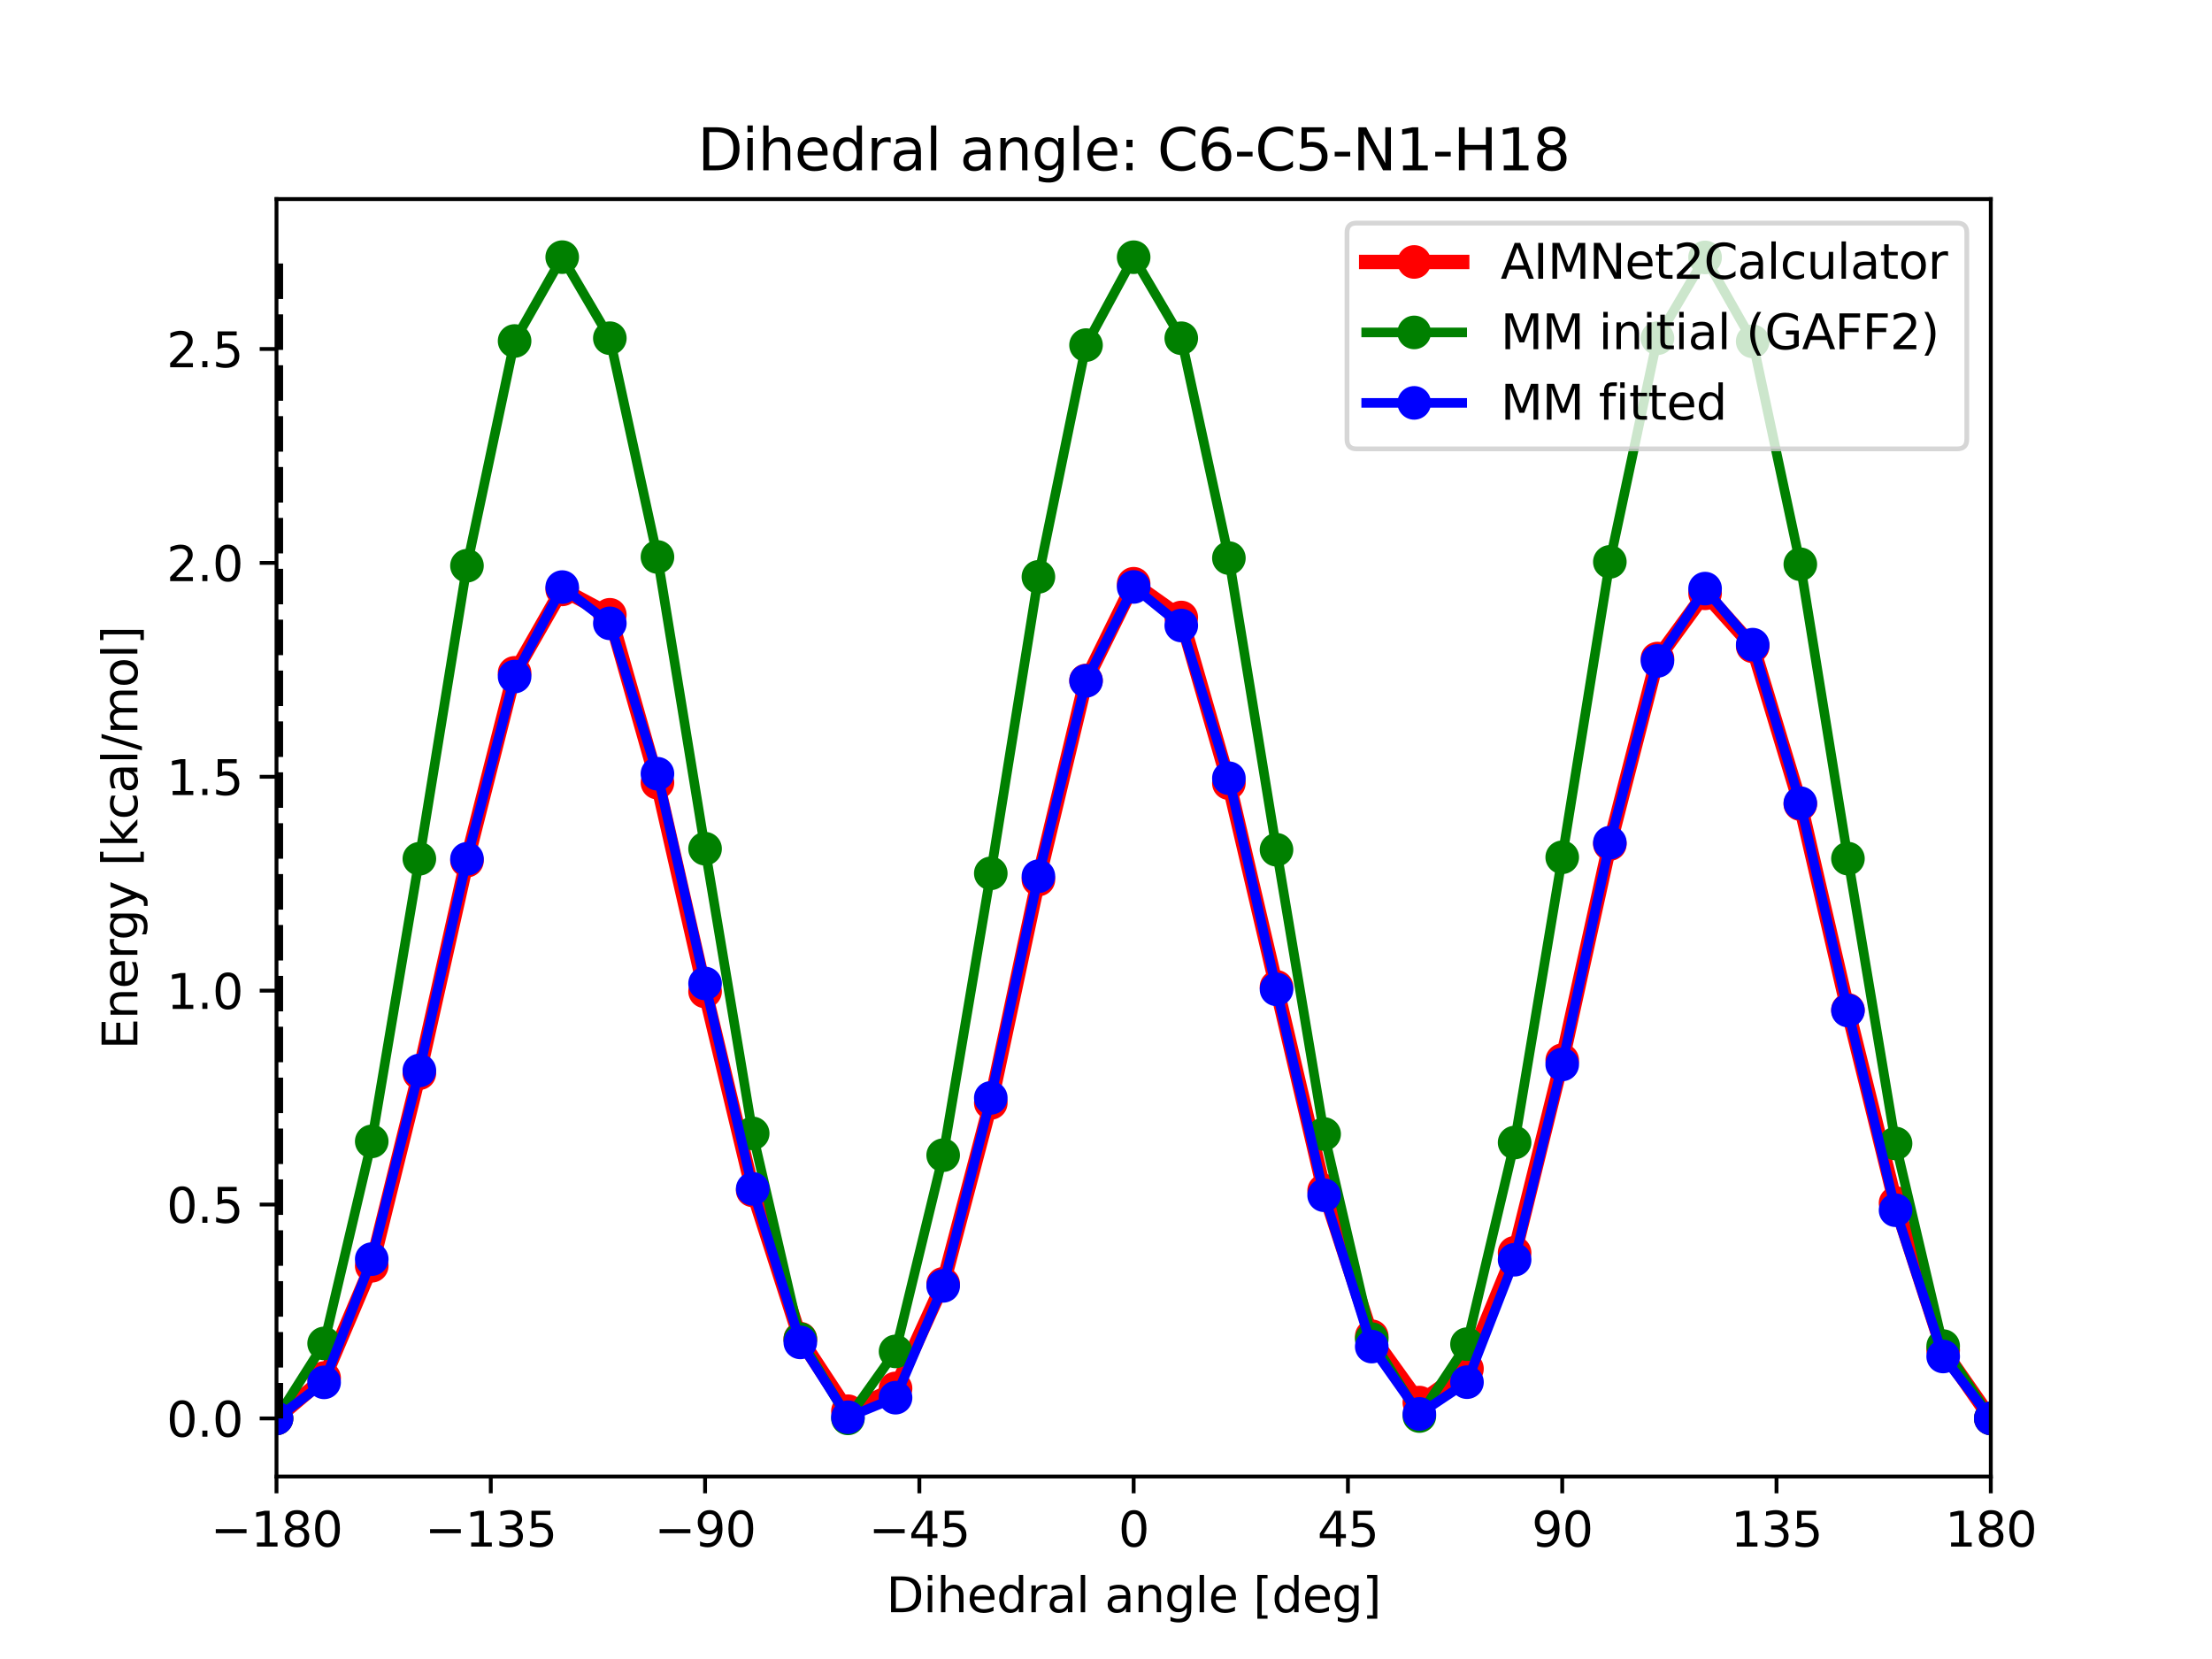 <?xml version="1.0" encoding="utf-8" standalone="no"?>
<!DOCTYPE svg PUBLIC "-//W3C//DTD SVG 1.1//EN"
  "http://www.w3.org/Graphics/SVG/1.1/DTD/svg11.dtd">
<svg xmlns:xlink="http://www.w3.org/1999/xlink" width="460.8pt" height="345.6pt" viewBox="0 0 460.8 345.6" xmlns="http://www.w3.org/2000/svg" version="1.1">
 <defs>
  <style type="text/css">*{stroke-linejoin: round; stroke-linecap: butt}</style>
 </defs>
 <g id="figure_1">
  <g id="patch_1">
   <path d="M 0 345.6 
L 460.8 345.6 
L 460.8 0 
L 0 0 
z
" style="fill: #ffffff"/>
  </g>
  <g id="axes_1">
   <g id="patch_2">
    <path d="M 57.6 307.584 
L 414.72 307.584 
L 414.72 41.472 
L 57.6 41.472 
z
" style="fill: #ffffff"/>
   </g>
   <g id="matplotlib.axis_1">
    <g id="xtick_1">
     <g id="line2d_1">
      <defs>
       <path id="mf795227cd4" d="M 0 0 
L 0 3.5 
" style="stroke: #000000; stroke-width: 0.8"/>
      </defs>
      <g>
       <use xlink:href="#mf795227cd4" x="57.6" y="307.584" style="stroke: #000000; stroke-width: 0.8"/>
      </g>
     </g>
     <g id="text_1">
      <!-- −180 -->
      <g transform="translate(43.866 322.182) scale(0.1 -0.1)">
       <defs>
        <path id="DejaVuSans-2212" d="M 678 2272 
L 4684 2272 
L 4684 1741 
L 678 1741 
L 678 2272 
z
" transform="scale(0.016)"/>
        <path id="DejaVuSans-31" d="M 794 531 
L 1825 531 
L 1825 4091 
L 703 3866 
L 703 4441 
L 1819 4666 
L 2450 4666 
L 2450 531 
L 3481 531 
L 3481 0 
L 794 0 
L 794 531 
z
" transform="scale(0.016)"/>
        <path id="DejaVuSans-38" d="M 2034 2216 
Q 1584 2216 1326 1975 
Q 1069 1734 1069 1313 
Q 1069 891 1326 650 
Q 1584 409 2034 409 
Q 2484 409 2743 651 
Q 3003 894 3003 1313 
Q 3003 1734 2745 1975 
Q 2488 2216 2034 2216 
z
M 1403 2484 
Q 997 2584 770 2862 
Q 544 3141 544 3541 
Q 544 4100 942 4425 
Q 1341 4750 2034 4750 
Q 2731 4750 3128 4425 
Q 3525 4100 3525 3541 
Q 3525 3141 3298 2862 
Q 3072 2584 2669 2484 
Q 3125 2378 3379 2068 
Q 3634 1759 3634 1313 
Q 3634 634 3220 271 
Q 2806 -91 2034 -91 
Q 1263 -91 848 271 
Q 434 634 434 1313 
Q 434 1759 690 2068 
Q 947 2378 1403 2484 
z
M 1172 3481 
Q 1172 3119 1398 2916 
Q 1625 2713 2034 2713 
Q 2441 2713 2670 2916 
Q 2900 3119 2900 3481 
Q 2900 3844 2670 4047 
Q 2441 4250 2034 4250 
Q 1625 4250 1398 4047 
Q 1172 3844 1172 3481 
z
" transform="scale(0.016)"/>
        <path id="DejaVuSans-30" d="M 2034 4250 
Q 1547 4250 1301 3770 
Q 1056 3291 1056 2328 
Q 1056 1369 1301 889 
Q 1547 409 2034 409 
Q 2525 409 2770 889 
Q 3016 1369 3016 2328 
Q 3016 3291 2770 3770 
Q 2525 4250 2034 4250 
z
M 2034 4750 
Q 2819 4750 3233 4129 
Q 3647 3509 3647 2328 
Q 3647 1150 3233 529 
Q 2819 -91 2034 -91 
Q 1250 -91 836 529 
Q 422 1150 422 2328 
Q 422 3509 836 4129 
Q 1250 4750 2034 4750 
z
" transform="scale(0.016)"/>
       </defs>
       <use xlink:href="#DejaVuSans-2212"/>
       <use xlink:href="#DejaVuSans-31" x="83.789"/>
       <use xlink:href="#DejaVuSans-38" x="147.412"/>
       <use xlink:href="#DejaVuSans-30" x="211.035"/>
      </g>
     </g>
    </g>
    <g id="xtick_2">
     <g id="line2d_2">
      <g>
       <use xlink:href="#mf795227cd4" x="102.24" y="307.584" style="stroke: #000000; stroke-width: 0.8"/>
      </g>
     </g>
     <g id="text_2">
      <!-- −135 -->
      <g transform="translate(88.506 322.182) scale(0.1 -0.1)">
       <defs>
        <path id="DejaVuSans-33" d="M 2597 2516 
Q 3050 2419 3304 2112 
Q 3559 1806 3559 1356 
Q 3559 666 3084 287 
Q 2609 -91 1734 -91 
Q 1441 -91 1130 -33 
Q 819 25 488 141 
L 488 750 
Q 750 597 1062 519 
Q 1375 441 1716 441 
Q 2309 441 2620 675 
Q 2931 909 2931 1356 
Q 2931 1769 2642 2001 
Q 2353 2234 1838 2234 
L 1294 2234 
L 1294 2753 
L 1863 2753 
Q 2328 2753 2575 2939 
Q 2822 3125 2822 3475 
Q 2822 3834 2567 4026 
Q 2313 4219 1838 4219 
Q 1578 4219 1281 4162 
Q 984 4106 628 3988 
L 628 4550 
Q 988 4650 1302 4700 
Q 1616 4750 1894 4750 
Q 2613 4750 3031 4423 
Q 3450 4097 3450 3541 
Q 3450 3153 3228 2886 
Q 3006 2619 2597 2516 
z
" transform="scale(0.016)"/>
        <path id="DejaVuSans-35" d="M 691 4666 
L 3169 4666 
L 3169 4134 
L 1269 4134 
L 1269 2991 
Q 1406 3038 1543 3061 
Q 1681 3084 1819 3084 
Q 2600 3084 3056 2656 
Q 3513 2228 3513 1497 
Q 3513 744 3044 326 
Q 2575 -91 1722 -91 
Q 1428 -91 1123 -41 
Q 819 9 494 109 
L 494 744 
Q 775 591 1075 516 
Q 1375 441 1709 441 
Q 2250 441 2565 725 
Q 2881 1009 2881 1497 
Q 2881 1984 2565 2268 
Q 2250 2553 1709 2553 
Q 1456 2553 1204 2497 
Q 953 2441 691 2322 
L 691 4666 
z
" transform="scale(0.016)"/>
       </defs>
       <use xlink:href="#DejaVuSans-2212"/>
       <use xlink:href="#DejaVuSans-31" x="83.789"/>
       <use xlink:href="#DejaVuSans-33" x="147.412"/>
       <use xlink:href="#DejaVuSans-35" x="211.035"/>
      </g>
     </g>
    </g>
    <g id="xtick_3">
     <g id="line2d_3">
      <g>
       <use xlink:href="#mf795227cd4" x="146.88" y="307.584" style="stroke: #000000; stroke-width: 0.8"/>
      </g>
     </g>
     <g id="text_3">
      <!-- −90 -->
      <g transform="translate(136.328 322.182) scale(0.1 -0.1)">
       <defs>
        <path id="DejaVuSans-39" d="M 703 97 
L 703 672 
Q 941 559 1184 500 
Q 1428 441 1663 441 
Q 2288 441 2617 861 
Q 2947 1281 2994 2138 
Q 2813 1869 2534 1725 
Q 2256 1581 1919 1581 
Q 1219 1581 811 2004 
Q 403 2428 403 3163 
Q 403 3881 828 4315 
Q 1253 4750 1959 4750 
Q 2769 4750 3195 4129 
Q 3622 3509 3622 2328 
Q 3622 1225 3098 567 
Q 2575 -91 1691 -91 
Q 1453 -91 1209 -44 
Q 966 3 703 97 
z
M 1959 2075 
Q 2384 2075 2632 2365 
Q 2881 2656 2881 3163 
Q 2881 3666 2632 3958 
Q 2384 4250 1959 4250 
Q 1534 4250 1286 3958 
Q 1038 3666 1038 3163 
Q 1038 2656 1286 2365 
Q 1534 2075 1959 2075 
z
" transform="scale(0.016)"/>
       </defs>
       <use xlink:href="#DejaVuSans-2212"/>
       <use xlink:href="#DejaVuSans-39" x="83.789"/>
       <use xlink:href="#DejaVuSans-30" x="147.412"/>
      </g>
     </g>
    </g>
    <g id="xtick_4">
     <g id="line2d_4">
      <g>
       <use xlink:href="#mf795227cd4" x="191.52" y="307.584" style="stroke: #000000; stroke-width: 0.8"/>
      </g>
     </g>
     <g id="text_4">
      <!-- −45 -->
      <g transform="translate(180.968 322.182) scale(0.1 -0.1)">
       <defs>
        <path id="DejaVuSans-34" d="M 2419 4116 
L 825 1625 
L 2419 1625 
L 2419 4116 
z
M 2253 4666 
L 3047 4666 
L 3047 1625 
L 3713 1625 
L 3713 1100 
L 3047 1100 
L 3047 0 
L 2419 0 
L 2419 1100 
L 313 1100 
L 313 1709 
L 2253 4666 
z
" transform="scale(0.016)"/>
       </defs>
       <use xlink:href="#DejaVuSans-2212"/>
       <use xlink:href="#DejaVuSans-34" x="83.789"/>
       <use xlink:href="#DejaVuSans-35" x="147.412"/>
      </g>
     </g>
    </g>
    <g id="xtick_5">
     <g id="line2d_5">
      <g>
       <use xlink:href="#mf795227cd4" x="236.16" y="307.584" style="stroke: #000000; stroke-width: 0.8"/>
      </g>
     </g>
     <g id="text_5">
      <!-- 0 -->
      <g transform="translate(232.979 322.182) scale(0.1 -0.1)">
       <use xlink:href="#DejaVuSans-30"/>
      </g>
     </g>
    </g>
    <g id="xtick_6">
     <g id="line2d_6">
      <g>
       <use xlink:href="#mf795227cd4" x="280.8" y="307.584" style="stroke: #000000; stroke-width: 0.8"/>
      </g>
     </g>
     <g id="text_6">
      <!-- 45 -->
      <g transform="translate(274.438 322.182) scale(0.1 -0.1)">
       <use xlink:href="#DejaVuSans-34"/>
       <use xlink:href="#DejaVuSans-35" x="63.623"/>
      </g>
     </g>
    </g>
    <g id="xtick_7">
     <g id="line2d_7">
      <g>
       <use xlink:href="#mf795227cd4" x="325.44" y="307.584" style="stroke: #000000; stroke-width: 0.8"/>
      </g>
     </g>
     <g id="text_7">
      <!-- 90 -->
      <g transform="translate(319.077 322.182) scale(0.1 -0.1)">
       <use xlink:href="#DejaVuSans-39"/>
       <use xlink:href="#DejaVuSans-30" x="63.623"/>
      </g>
     </g>
    </g>
    <g id="xtick_8">
     <g id="line2d_8">
      <g>
       <use xlink:href="#mf795227cd4" x="370.08" y="307.584" style="stroke: #000000; stroke-width: 0.8"/>
      </g>
     </g>
     <g id="text_8">
      <!-- 135 -->
      <g transform="translate(360.536 322.182) scale(0.1 -0.1)">
       <use xlink:href="#DejaVuSans-31"/>
       <use xlink:href="#DejaVuSans-33" x="63.623"/>
       <use xlink:href="#DejaVuSans-35" x="127.246"/>
      </g>
     </g>
    </g>
    <g id="xtick_9">
     <g id="line2d_9">
      <g>
       <use xlink:href="#mf795227cd4" x="414.72" y="307.584" style="stroke: #000000; stroke-width: 0.8"/>
      </g>
     </g>
     <g id="text_9">
      <!-- 180 -->
      <g transform="translate(405.176 322.182) scale(0.1 -0.1)">
       <use xlink:href="#DejaVuSans-31"/>
       <use xlink:href="#DejaVuSans-38" x="63.623"/>
       <use xlink:href="#DejaVuSans-30" x="127.246"/>
      </g>
     </g>
    </g>
    <g id="text_10">
     <!-- Dihedral angle [deg] -->
     <g transform="translate(184.615 335.861) scale(0.1 -0.1)">
      <defs>
       <path id="DejaVuSans-44" d="M 1259 4147 
L 1259 519 
L 2022 519 
Q 2988 519 3436 956 
Q 3884 1394 3884 2338 
Q 3884 3275 3436 3711 
Q 2988 4147 2022 4147 
L 1259 4147 
z
M 628 4666 
L 1925 4666 
Q 3281 4666 3915 4102 
Q 4550 3538 4550 2338 
Q 4550 1131 3912 565 
Q 3275 0 1925 0 
L 628 0 
L 628 4666 
z
" transform="scale(0.016)"/>
       <path id="DejaVuSans-69" d="M 603 3500 
L 1178 3500 
L 1178 0 
L 603 0 
L 603 3500 
z
M 603 4863 
L 1178 4863 
L 1178 4134 
L 603 4134 
L 603 4863 
z
" transform="scale(0.016)"/>
       <path id="DejaVuSans-68" d="M 3513 2113 
L 3513 0 
L 2938 0 
L 2938 2094 
Q 2938 2591 2744 2837 
Q 2550 3084 2163 3084 
Q 1697 3084 1428 2787 
Q 1159 2491 1159 1978 
L 1159 0 
L 581 0 
L 581 4863 
L 1159 4863 
L 1159 2956 
Q 1366 3272 1645 3428 
Q 1925 3584 2291 3584 
Q 2894 3584 3203 3211 
Q 3513 2838 3513 2113 
z
" transform="scale(0.016)"/>
       <path id="DejaVuSans-65" d="M 3597 1894 
L 3597 1613 
L 953 1613 
Q 991 1019 1311 708 
Q 1631 397 2203 397 
Q 2534 397 2845 478 
Q 3156 559 3463 722 
L 3463 178 
Q 3153 47 2828 -22 
Q 2503 -91 2169 -91 
Q 1331 -91 842 396 
Q 353 884 353 1716 
Q 353 2575 817 3079 
Q 1281 3584 2069 3584 
Q 2775 3584 3186 3129 
Q 3597 2675 3597 1894 
z
M 3022 2063 
Q 3016 2534 2758 2815 
Q 2500 3097 2075 3097 
Q 1594 3097 1305 2825 
Q 1016 2553 972 2059 
L 3022 2063 
z
" transform="scale(0.016)"/>
       <path id="DejaVuSans-64" d="M 2906 2969 
L 2906 4863 
L 3481 4863 
L 3481 0 
L 2906 0 
L 2906 525 
Q 2725 213 2448 61 
Q 2172 -91 1784 -91 
Q 1150 -91 751 415 
Q 353 922 353 1747 
Q 353 2572 751 3078 
Q 1150 3584 1784 3584 
Q 2172 3584 2448 3432 
Q 2725 3281 2906 2969 
z
M 947 1747 
Q 947 1113 1208 752 
Q 1469 391 1925 391 
Q 2381 391 2643 752 
Q 2906 1113 2906 1747 
Q 2906 2381 2643 2742 
Q 2381 3103 1925 3103 
Q 1469 3103 1208 2742 
Q 947 2381 947 1747 
z
" transform="scale(0.016)"/>
       <path id="DejaVuSans-72" d="M 2631 2963 
Q 2534 3019 2420 3045 
Q 2306 3072 2169 3072 
Q 1681 3072 1420 2755 
Q 1159 2438 1159 1844 
L 1159 0 
L 581 0 
L 581 3500 
L 1159 3500 
L 1159 2956 
Q 1341 3275 1631 3429 
Q 1922 3584 2338 3584 
Q 2397 3584 2469 3576 
Q 2541 3569 2628 3553 
L 2631 2963 
z
" transform="scale(0.016)"/>
       <path id="DejaVuSans-61" d="M 2194 1759 
Q 1497 1759 1228 1600 
Q 959 1441 959 1056 
Q 959 750 1161 570 
Q 1363 391 1709 391 
Q 2188 391 2477 730 
Q 2766 1069 2766 1631 
L 2766 1759 
L 2194 1759 
z
M 3341 1997 
L 3341 0 
L 2766 0 
L 2766 531 
Q 2569 213 2275 61 
Q 1981 -91 1556 -91 
Q 1019 -91 701 211 
Q 384 513 384 1019 
Q 384 1609 779 1909 
Q 1175 2209 1959 2209 
L 2766 2209 
L 2766 2266 
Q 2766 2663 2505 2880 
Q 2244 3097 1772 3097 
Q 1472 3097 1187 3025 
Q 903 2953 641 2809 
L 641 3341 
Q 956 3463 1253 3523 
Q 1550 3584 1831 3584 
Q 2591 3584 2966 3190 
Q 3341 2797 3341 1997 
z
" transform="scale(0.016)"/>
       <path id="DejaVuSans-6c" d="M 603 4863 
L 1178 4863 
L 1178 0 
L 603 0 
L 603 4863 
z
" transform="scale(0.016)"/>
       <path id="DejaVuSans-20" transform="scale(0.016)"/>
       <path id="DejaVuSans-6e" d="M 3513 2113 
L 3513 0 
L 2938 0 
L 2938 2094 
Q 2938 2591 2744 2837 
Q 2550 3084 2163 3084 
Q 1697 3084 1428 2787 
Q 1159 2491 1159 1978 
L 1159 0 
L 581 0 
L 581 3500 
L 1159 3500 
L 1159 2956 
Q 1366 3272 1645 3428 
Q 1925 3584 2291 3584 
Q 2894 3584 3203 3211 
Q 3513 2838 3513 2113 
z
" transform="scale(0.016)"/>
       <path id="DejaVuSans-67" d="M 2906 1791 
Q 2906 2416 2648 2759 
Q 2391 3103 1925 3103 
Q 1463 3103 1205 2759 
Q 947 2416 947 1791 
Q 947 1169 1205 825 
Q 1463 481 1925 481 
Q 2391 481 2648 825 
Q 2906 1169 2906 1791 
z
M 3481 434 
Q 3481 -459 3084 -895 
Q 2688 -1331 1869 -1331 
Q 1566 -1331 1297 -1286 
Q 1028 -1241 775 -1147 
L 775 -588 
Q 1028 -725 1275 -790 
Q 1522 -856 1778 -856 
Q 2344 -856 2625 -561 
Q 2906 -266 2906 331 
L 2906 616 
Q 2728 306 2450 153 
Q 2172 0 1784 0 
Q 1141 0 747 490 
Q 353 981 353 1791 
Q 353 2603 747 3093 
Q 1141 3584 1784 3584 
Q 2172 3584 2450 3431 
Q 2728 3278 2906 2969 
L 2906 3500 
L 3481 3500 
L 3481 434 
z
" transform="scale(0.016)"/>
       <path id="DejaVuSans-5b" d="M 550 4863 
L 1875 4863 
L 1875 4416 
L 1125 4416 
L 1125 -397 
L 1875 -397 
L 1875 -844 
L 550 -844 
L 550 4863 
z
" transform="scale(0.016)"/>
       <path id="DejaVuSans-5d" d="M 1947 4863 
L 1947 -844 
L 622 -844 
L 622 -397 
L 1369 -397 
L 1369 4416 
L 622 4416 
L 622 4863 
L 1947 4863 
z
" transform="scale(0.016)"/>
      </defs>
      <use xlink:href="#DejaVuSans-44"/>
      <use xlink:href="#DejaVuSans-69" x="77.002"/>
      <use xlink:href="#DejaVuSans-68" x="104.785"/>
      <use xlink:href="#DejaVuSans-65" x="168.164"/>
      <use xlink:href="#DejaVuSans-64" x="229.688"/>
      <use xlink:href="#DejaVuSans-72" x="293.164"/>
      <use xlink:href="#DejaVuSans-61" x="334.277"/>
      <use xlink:href="#DejaVuSans-6c" x="395.557"/>
      <use xlink:href="#DejaVuSans-20" x="423.34"/>
      <use xlink:href="#DejaVuSans-61" x="455.127"/>
      <use xlink:href="#DejaVuSans-6e" x="516.406"/>
      <use xlink:href="#DejaVuSans-67" x="579.785"/>
      <use xlink:href="#DejaVuSans-6c" x="643.262"/>
      <use xlink:href="#DejaVuSans-65" x="671.045"/>
      <use xlink:href="#DejaVuSans-20" x="732.568"/>
      <use xlink:href="#DejaVuSans-5b" x="764.355"/>
      <use xlink:href="#DejaVuSans-64" x="803.369"/>
      <use xlink:href="#DejaVuSans-65" x="866.846"/>
      <use xlink:href="#DejaVuSans-67" x="928.369"/>
      <use xlink:href="#DejaVuSans-5d" x="991.846"/>
     </g>
    </g>
   </g>
   <g id="matplotlib.axis_2">
    <g id="ytick_1">
     <g id="line2d_10">
      <defs>
       <path id="m8f73e640a4" d="M 0 0 
L -3.5 0 
" style="stroke: #000000; stroke-width: 0.8"/>
      </defs>
      <g>
       <use xlink:href="#m8f73e640a4" x="57.6" y="295.488" style="stroke: #000000; stroke-width: 0.8"/>
      </g>
     </g>
     <g id="text_11">
      <!-- 0.0 -->
      <g transform="translate(34.697 299.287) scale(0.1 -0.1)">
       <defs>
        <path id="DejaVuSans-2e" d="M 684 794 
L 1344 794 
L 1344 0 
L 684 0 
L 684 794 
z
" transform="scale(0.016)"/>
       </defs>
       <use xlink:href="#DejaVuSans-30"/>
       <use xlink:href="#DejaVuSans-2e" x="63.623"/>
       <use xlink:href="#DejaVuSans-30" x="95.41"/>
      </g>
     </g>
    </g>
    <g id="ytick_2">
     <g id="line2d_11">
      <g>
       <use xlink:href="#m8f73e640a4" x="57.6" y="250.931" style="stroke: #000000; stroke-width: 0.8"/>
      </g>
     </g>
     <g id="text_12">
      <!-- 0.5 -->
      <g transform="translate(34.697 254.73) scale(0.1 -0.1)">
       <use xlink:href="#DejaVuSans-30"/>
       <use xlink:href="#DejaVuSans-2e" x="63.623"/>
       <use xlink:href="#DejaVuSans-35" x="95.41"/>
      </g>
     </g>
    </g>
    <g id="ytick_3">
     <g id="line2d_12">
      <g>
       <use xlink:href="#m8f73e640a4" x="57.6" y="206.373" style="stroke: #000000; stroke-width: 0.8"/>
      </g>
     </g>
     <g id="text_13">
      <!-- 1.0 -->
      <g transform="translate(34.697 210.172) scale(0.1 -0.1)">
       <use xlink:href="#DejaVuSans-31"/>
       <use xlink:href="#DejaVuSans-2e" x="63.623"/>
       <use xlink:href="#DejaVuSans-30" x="95.41"/>
      </g>
     </g>
    </g>
    <g id="ytick_4">
     <g id="line2d_13">
      <g>
       <use xlink:href="#m8f73e640a4" x="57.6" y="161.816" style="stroke: #000000; stroke-width: 0.8"/>
      </g>
     </g>
     <g id="text_14">
      <!-- 1.5 -->
      <g transform="translate(34.697 165.615) scale(0.1 -0.1)">
       <use xlink:href="#DejaVuSans-31"/>
       <use xlink:href="#DejaVuSans-2e" x="63.623"/>
       <use xlink:href="#DejaVuSans-35" x="95.41"/>
      </g>
     </g>
    </g>
    <g id="ytick_5">
     <g id="line2d_14">
      <g>
       <use xlink:href="#m8f73e640a4" x="57.6" y="117.258" style="stroke: #000000; stroke-width: 0.8"/>
      </g>
     </g>
     <g id="text_15">
      <!-- 2.0 -->
      <g transform="translate(34.697 121.057) scale(0.1 -0.1)">
       <defs>
        <path id="DejaVuSans-32" d="M 1228 531 
L 3431 531 
L 3431 0 
L 469 0 
L 469 531 
Q 828 903 1448 1529 
Q 2069 2156 2228 2338 
Q 2531 2678 2651 2914 
Q 2772 3150 2772 3378 
Q 2772 3750 2511 3984 
Q 2250 4219 1831 4219 
Q 1534 4219 1204 4116 
Q 875 4013 500 3803 
L 500 4441 
Q 881 4594 1212 4672 
Q 1544 4750 1819 4750 
Q 2544 4750 2975 4387 
Q 3406 4025 3406 3419 
Q 3406 3131 3298 2873 
Q 3191 2616 2906 2266 
Q 2828 2175 2409 1742 
Q 1991 1309 1228 531 
z
" transform="scale(0.016)"/>
       </defs>
       <use xlink:href="#DejaVuSans-32"/>
       <use xlink:href="#DejaVuSans-2e" x="63.623"/>
       <use xlink:href="#DejaVuSans-30" x="95.41"/>
      </g>
     </g>
    </g>
    <g id="ytick_6">
     <g id="line2d_15">
      <g>
       <use xlink:href="#m8f73e640a4" x="57.6" y="72.701" style="stroke: #000000; stroke-width: 0.8"/>
      </g>
     </g>
     <g id="text_16">
      <!-- 2.5 -->
      <g transform="translate(34.697 76.5) scale(0.1 -0.1)">
       <use xlink:href="#DejaVuSans-32"/>
       <use xlink:href="#DejaVuSans-2e" x="63.623"/>
       <use xlink:href="#DejaVuSans-35" x="95.41"/>
      </g>
     </g>
    </g>
    <g id="text_17">
     <!-- Energy [kcal/mol] -->
     <g transform="translate(28.617 218.626) rotate(-90) scale(0.1 -0.1)">
      <defs>
       <path id="DejaVuSans-45" d="M 628 4666 
L 3578 4666 
L 3578 4134 
L 1259 4134 
L 1259 2753 
L 3481 2753 
L 3481 2222 
L 1259 2222 
L 1259 531 
L 3634 531 
L 3634 0 
L 628 0 
L 628 4666 
z
" transform="scale(0.016)"/>
       <path id="DejaVuSans-79" d="M 2059 -325 
Q 1816 -950 1584 -1140 
Q 1353 -1331 966 -1331 
L 506 -1331 
L 506 -850 
L 844 -850 
Q 1081 -850 1212 -737 
Q 1344 -625 1503 -206 
L 1606 56 
L 191 3500 
L 800 3500 
L 1894 763 
L 2988 3500 
L 3597 3500 
L 2059 -325 
z
" transform="scale(0.016)"/>
       <path id="DejaVuSans-6b" d="M 581 4863 
L 1159 4863 
L 1159 1991 
L 2875 3500 
L 3609 3500 
L 1753 1863 
L 3688 0 
L 2938 0 
L 1159 1709 
L 1159 0 
L 581 0 
L 581 4863 
z
" transform="scale(0.016)"/>
       <path id="DejaVuSans-63" d="M 3122 3366 
L 3122 2828 
Q 2878 2963 2633 3030 
Q 2388 3097 2138 3097 
Q 1578 3097 1268 2742 
Q 959 2388 959 1747 
Q 959 1106 1268 751 
Q 1578 397 2138 397 
Q 2388 397 2633 464 
Q 2878 531 3122 666 
L 3122 134 
Q 2881 22 2623 -34 
Q 2366 -91 2075 -91 
Q 1284 -91 818 406 
Q 353 903 353 1747 
Q 353 2603 823 3093 
Q 1294 3584 2113 3584 
Q 2378 3584 2631 3529 
Q 2884 3475 3122 3366 
z
" transform="scale(0.016)"/>
       <path id="DejaVuSans-2f" d="M 1625 4666 
L 2156 4666 
L 531 -594 
L 0 -594 
L 1625 4666 
z
" transform="scale(0.016)"/>
       <path id="DejaVuSans-6d" d="M 3328 2828 
Q 3544 3216 3844 3400 
Q 4144 3584 4550 3584 
Q 5097 3584 5394 3201 
Q 5691 2819 5691 2113 
L 5691 0 
L 5113 0 
L 5113 2094 
Q 5113 2597 4934 2840 
Q 4756 3084 4391 3084 
Q 3944 3084 3684 2787 
Q 3425 2491 3425 1978 
L 3425 0 
L 2847 0 
L 2847 2094 
Q 2847 2600 2669 2842 
Q 2491 3084 2119 3084 
Q 1678 3084 1418 2786 
Q 1159 2488 1159 1978 
L 1159 0 
L 581 0 
L 581 3500 
L 1159 3500 
L 1159 2956 
Q 1356 3278 1631 3431 
Q 1906 3584 2284 3584 
Q 2666 3584 2933 3390 
Q 3200 3197 3328 2828 
z
" transform="scale(0.016)"/>
       <path id="DejaVuSans-6f" d="M 1959 3097 
Q 1497 3097 1228 2736 
Q 959 2375 959 1747 
Q 959 1119 1226 758 
Q 1494 397 1959 397 
Q 2419 397 2687 759 
Q 2956 1122 2956 1747 
Q 2956 2369 2687 2733 
Q 2419 3097 1959 3097 
z
M 1959 3584 
Q 2709 3584 3137 3096 
Q 3566 2609 3566 1747 
Q 3566 888 3137 398 
Q 2709 -91 1959 -91 
Q 1206 -91 779 398 
Q 353 888 353 1747 
Q 353 2609 779 3096 
Q 1206 3584 1959 3584 
z
" transform="scale(0.016)"/>
      </defs>
      <use xlink:href="#DejaVuSans-45"/>
      <use xlink:href="#DejaVuSans-6e" x="63.184"/>
      <use xlink:href="#DejaVuSans-65" x="126.562"/>
      <use xlink:href="#DejaVuSans-72" x="188.086"/>
      <use xlink:href="#DejaVuSans-67" x="227.449"/>
      <use xlink:href="#DejaVuSans-79" x="290.926"/>
      <use xlink:href="#DejaVuSans-20" x="350.105"/>
      <use xlink:href="#DejaVuSans-5b" x="381.893"/>
      <use xlink:href="#DejaVuSans-6b" x="420.906"/>
      <use xlink:href="#DejaVuSans-63" x="478.816"/>
      <use xlink:href="#DejaVuSans-61" x="533.797"/>
      <use xlink:href="#DejaVuSans-6c" x="595.076"/>
      <use xlink:href="#DejaVuSans-2f" x="622.859"/>
      <use xlink:href="#DejaVuSans-6d" x="656.551"/>
      <use xlink:href="#DejaVuSans-6f" x="753.963"/>
      <use xlink:href="#DejaVuSans-6c" x="815.145"/>
      <use xlink:href="#DejaVuSans-5d" x="842.928"/>
     </g>
    </g>
   </g>
   <g id="line2d_16">
    <path d="M 57.6 295.488 
L 67.52 287.07 
L 77.44 263.689 
L 87.36 223.571 
L 97.28 179.293 
L 107.2 140.167 
L 117.12 122.785 
L 127.04 128.07 
L 136.96 163.046 
L 146.88 206.544 
L 156.8 247.98 
L 166.72 278.871 
L 176.64 293.98 
L 186.56 289.235 
L 196.48 267.436 
L 206.4 229.765 
L 216.32 183.225 
L 226.24 141.754 
L 236.16 121.605 
L 246.08 128.636 
L 256 163.155 
L 265.92 205.582 
L 275.84 248.032 
L 285.76 278.363 
L 295.68 292.182 
L 305.6 285.144 
L 315.52 260.973 
L 325.44 220.867 
L 335.36 175.828 
L 345.28 137.195 
L 355.2 123.597 
L 365.12 134.634 
L 375.04 167.509 
L 384.96 210.385 
L 394.88 250.605 
L 404.8 281.243 
L 414.72 295.488 
L 424.64 287.07 
" clip-path="url(#pd105dcd9a7)" style="fill: none; stroke: #ff0000; stroke-width: 3; stroke-linecap: square"/>
    <defs>
     <path id="m3f496a848b" d="M 0 3 
C 0.796 3 1.559 2.684 2.121 2.121 
C 2.684 1.559 3 0.796 3 0 
C 3 -0.796 2.684 -1.559 2.121 -2.121 
C 1.559 -2.684 0.796 -3 0 -3 
C -0.796 -3 -1.559 -2.684 -2.121 -2.121 
C -2.684 -1.559 -3 -0.796 -3 0 
C -3 0.796 -2.684 1.559 -2.121 2.121 
C -1.559 2.684 -0.796 3 0 3 
z
" style="stroke: #ff0000"/>
    </defs>
    <g clip-path="url(#pd105dcd9a7)">
     <use xlink:href="#m3f496a848b" x="57.6" y="295.488" style="fill: #ff0000; stroke: #ff0000"/>
     <use xlink:href="#m3f496a848b" x="67.52" y="287.07" style="fill: #ff0000; stroke: #ff0000"/>
     <use xlink:href="#m3f496a848b" x="77.44" y="263.689" style="fill: #ff0000; stroke: #ff0000"/>
     <use xlink:href="#m3f496a848b" x="87.36" y="223.571" style="fill: #ff0000; stroke: #ff0000"/>
     <use xlink:href="#m3f496a848b" x="97.28" y="179.293" style="fill: #ff0000; stroke: #ff0000"/>
     <use xlink:href="#m3f496a848b" x="107.2" y="140.167" style="fill: #ff0000; stroke: #ff0000"/>
     <use xlink:href="#m3f496a848b" x="117.12" y="122.785" style="fill: #ff0000; stroke: #ff0000"/>
     <use xlink:href="#m3f496a848b" x="127.04" y="128.07" style="fill: #ff0000; stroke: #ff0000"/>
     <use xlink:href="#m3f496a848b" x="136.96" y="163.046" style="fill: #ff0000; stroke: #ff0000"/>
     <use xlink:href="#m3f496a848b" x="146.88" y="206.544" style="fill: #ff0000; stroke: #ff0000"/>
     <use xlink:href="#m3f496a848b" x="156.8" y="247.98" style="fill: #ff0000; stroke: #ff0000"/>
     <use xlink:href="#m3f496a848b" x="166.72" y="278.871" style="fill: #ff0000; stroke: #ff0000"/>
     <use xlink:href="#m3f496a848b" x="176.64" y="293.98" style="fill: #ff0000; stroke: #ff0000"/>
     <use xlink:href="#m3f496a848b" x="186.56" y="289.235" style="fill: #ff0000; stroke: #ff0000"/>
     <use xlink:href="#m3f496a848b" x="196.48" y="267.436" style="fill: #ff0000; stroke: #ff0000"/>
     <use xlink:href="#m3f496a848b" x="206.4" y="229.765" style="fill: #ff0000; stroke: #ff0000"/>
     <use xlink:href="#m3f496a848b" x="216.32" y="183.225" style="fill: #ff0000; stroke: #ff0000"/>
     <use xlink:href="#m3f496a848b" x="226.24" y="141.754" style="fill: #ff0000; stroke: #ff0000"/>
     <use xlink:href="#m3f496a848b" x="236.16" y="121.605" style="fill: #ff0000; stroke: #ff0000"/>
     <use xlink:href="#m3f496a848b" x="246.08" y="128.636" style="fill: #ff0000; stroke: #ff0000"/>
     <use xlink:href="#m3f496a848b" x="256" y="163.155" style="fill: #ff0000; stroke: #ff0000"/>
     <use xlink:href="#m3f496a848b" x="265.92" y="205.582" style="fill: #ff0000; stroke: #ff0000"/>
     <use xlink:href="#m3f496a848b" x="275.84" y="248.032" style="fill: #ff0000; stroke: #ff0000"/>
     <use xlink:href="#m3f496a848b" x="285.76" y="278.363" style="fill: #ff0000; stroke: #ff0000"/>
     <use xlink:href="#m3f496a848b" x="295.68" y="292.182" style="fill: #ff0000; stroke: #ff0000"/>
     <use xlink:href="#m3f496a848b" x="305.6" y="285.144" style="fill: #ff0000; stroke: #ff0000"/>
     <use xlink:href="#m3f496a848b" x="315.52" y="260.973" style="fill: #ff0000; stroke: #ff0000"/>
     <use xlink:href="#m3f496a848b" x="325.44" y="220.867" style="fill: #ff0000; stroke: #ff0000"/>
     <use xlink:href="#m3f496a848b" x="335.36" y="175.828" style="fill: #ff0000; stroke: #ff0000"/>
     <use xlink:href="#m3f496a848b" x="345.28" y="137.195" style="fill: #ff0000; stroke: #ff0000"/>
     <use xlink:href="#m3f496a848b" x="355.2" y="123.597" style="fill: #ff0000; stroke: #ff0000"/>
     <use xlink:href="#m3f496a848b" x="365.12" y="134.634" style="fill: #ff0000; stroke: #ff0000"/>
     <use xlink:href="#m3f496a848b" x="375.04" y="167.509" style="fill: #ff0000; stroke: #ff0000"/>
     <use xlink:href="#m3f496a848b" x="384.96" y="210.385" style="fill: #ff0000; stroke: #ff0000"/>
     <use xlink:href="#m3f496a848b" x="394.88" y="250.605" style="fill: #ff0000; stroke: #ff0000"/>
     <use xlink:href="#m3f496a848b" x="404.8" y="281.243" style="fill: #ff0000; stroke: #ff0000"/>
     <use xlink:href="#m3f496a848b" x="414.72" y="295.488" style="fill: #ff0000; stroke: #ff0000"/>
     <use xlink:href="#m3f496a848b" x="424.64" y="287.07" style="fill: #ff0000; stroke: #ff0000"/>
    </g>
   </g>
   <g id="line2d_17">
    <path d="M 57.6 295.488 
L 67.52 279.86 
L 77.44 237.774 
L 87.36 178.899 
L 97.28 117.849 
L 107.2 71.036 
L 117.12 53.568 
L 127.04 70.453 
L 136.96 116.027 
L 146.88 176.803 
L 156.8 236.11 
L 166.72 278.972 
L 176.64 295.474 
L 186.56 281.525 
L 196.48 240.648 
L 206.4 181.935 
L 216.32 120.17 
L 226.24 71.891 
L 236.16 53.582 
L 246.08 70.461 
L 256 116.261 
L 265.92 177.022 
L 275.84 236.23 
L 285.76 278.966 
L 295.68 294.986 
L 305.6 280.013 
L 315.52 238.014 
L 325.44 178.589 
L 335.36 117.049 
L 345.28 70.458 
L 355.2 53.626 
L 365.12 71.115 
L 375.04 117.546 
L 384.96 178.868 
L 394.88 238.207 
L 404.8 280.414 
L 414.72 295.488 
L 424.64 279.86 
" clip-path="url(#pd105dcd9a7)" style="fill: none; stroke: #008000; stroke-width: 2; stroke-linecap: square"/>
    <defs>
     <path id="m51a6b48095" d="M 0 3 
C 0.796 3 1.559 2.684 2.121 2.121 
C 2.684 1.559 3 0.796 3 0 
C 3 -0.796 2.684 -1.559 2.121 -2.121 
C 1.559 -2.684 0.796 -3 0 -3 
C -0.796 -3 -1.559 -2.684 -2.121 -2.121 
C -2.684 -1.559 -3 -0.796 -3 0 
C -3 0.796 -2.684 1.559 -2.121 2.121 
C -1.559 2.684 -0.796 3 0 3 
z
" style="stroke: #008000"/>
    </defs>
    <g clip-path="url(#pd105dcd9a7)">
     <use xlink:href="#m51a6b48095" x="57.6" y="295.488" style="fill: #008000; stroke: #008000"/>
     <use xlink:href="#m51a6b48095" x="67.52" y="279.86" style="fill: #008000; stroke: #008000"/>
     <use xlink:href="#m51a6b48095" x="77.44" y="237.774" style="fill: #008000; stroke: #008000"/>
     <use xlink:href="#m51a6b48095" x="87.36" y="178.899" style="fill: #008000; stroke: #008000"/>
     <use xlink:href="#m51a6b48095" x="97.28" y="117.849" style="fill: #008000; stroke: #008000"/>
     <use xlink:href="#m51a6b48095" x="107.2" y="71.036" style="fill: #008000; stroke: #008000"/>
     <use xlink:href="#m51a6b48095" x="117.12" y="53.568" style="fill: #008000; stroke: #008000"/>
     <use xlink:href="#m51a6b48095" x="127.04" y="70.453" style="fill: #008000; stroke: #008000"/>
     <use xlink:href="#m51a6b48095" x="136.96" y="116.027" style="fill: #008000; stroke: #008000"/>
     <use xlink:href="#m51a6b48095" x="146.88" y="176.803" style="fill: #008000; stroke: #008000"/>
     <use xlink:href="#m51a6b48095" x="156.8" y="236.11" style="fill: #008000; stroke: #008000"/>
     <use xlink:href="#m51a6b48095" x="166.72" y="278.972" style="fill: #008000; stroke: #008000"/>
     <use xlink:href="#m51a6b48095" x="176.64" y="295.474" style="fill: #008000; stroke: #008000"/>
     <use xlink:href="#m51a6b48095" x="186.56" y="281.525" style="fill: #008000; stroke: #008000"/>
     <use xlink:href="#m51a6b48095" x="196.48" y="240.648" style="fill: #008000; stroke: #008000"/>
     <use xlink:href="#m51a6b48095" x="206.4" y="181.935" style="fill: #008000; stroke: #008000"/>
     <use xlink:href="#m51a6b48095" x="216.32" y="120.17" style="fill: #008000; stroke: #008000"/>
     <use xlink:href="#m51a6b48095" x="226.24" y="71.891" style="fill: #008000; stroke: #008000"/>
     <use xlink:href="#m51a6b48095" x="236.16" y="53.582" style="fill: #008000; stroke: #008000"/>
     <use xlink:href="#m51a6b48095" x="246.08" y="70.461" style="fill: #008000; stroke: #008000"/>
     <use xlink:href="#m51a6b48095" x="256" y="116.261" style="fill: #008000; stroke: #008000"/>
     <use xlink:href="#m51a6b48095" x="265.92" y="177.022" style="fill: #008000; stroke: #008000"/>
     <use xlink:href="#m51a6b48095" x="275.84" y="236.23" style="fill: #008000; stroke: #008000"/>
     <use xlink:href="#m51a6b48095" x="285.76" y="278.966" style="fill: #008000; stroke: #008000"/>
     <use xlink:href="#m51a6b48095" x="295.68" y="294.986" style="fill: #008000; stroke: #008000"/>
     <use xlink:href="#m51a6b48095" x="305.6" y="280.013" style="fill: #008000; stroke: #008000"/>
     <use xlink:href="#m51a6b48095" x="315.52" y="238.014" style="fill: #008000; stroke: #008000"/>
     <use xlink:href="#m51a6b48095" x="325.44" y="178.589" style="fill: #008000; stroke: #008000"/>
     <use xlink:href="#m51a6b48095" x="335.36" y="117.049" style="fill: #008000; stroke: #008000"/>
     <use xlink:href="#m51a6b48095" x="345.28" y="70.458" style="fill: #008000; stroke: #008000"/>
     <use xlink:href="#m51a6b48095" x="355.2" y="53.626" style="fill: #008000; stroke: #008000"/>
     <use xlink:href="#m51a6b48095" x="365.12" y="71.115" style="fill: #008000; stroke: #008000"/>
     <use xlink:href="#m51a6b48095" x="375.04" y="117.546" style="fill: #008000; stroke: #008000"/>
     <use xlink:href="#m51a6b48095" x="384.96" y="178.868" style="fill: #008000; stroke: #008000"/>
     <use xlink:href="#m51a6b48095" x="394.88" y="238.207" style="fill: #008000; stroke: #008000"/>
     <use xlink:href="#m51a6b48095" x="404.8" y="280.414" style="fill: #008000; stroke: #008000"/>
     <use xlink:href="#m51a6b48095" x="414.72" y="295.488" style="fill: #008000; stroke: #008000"/>
     <use xlink:href="#m51a6b48095" x="424.64" y="279.86" style="fill: #008000; stroke: #008000"/>
    </g>
   </g>
   <g id="line2d_18">
    <path d="M 57.6 295.488 
L 67.52 287.973 
L 77.44 262.298 
L 87.36 223.003 
L 97.28 178.912 
L 107.2 140.943 
L 117.12 122.3 
L 127.04 129.86 
L 136.96 161.181 
L 146.88 204.873 
L 156.8 247.661 
L 166.72 279.647 
L 176.64 295.235 
L 186.56 291.166 
L 196.48 267.874 
L 206.4 228.714 
L 216.32 182.538 
L 226.24 141.836 
L 236.16 122.27 
L 246.08 130.307 
L 256 162.121 
L 265.92 206.102 
L 275.84 248.995 
L 285.76 280.518 
L 295.68 294.543 
L 305.6 287.934 
L 315.52 262.423 
L 325.44 221.744 
L 335.36 175.545 
L 345.28 137.684 
L 355.2 122.618 
L 365.12 134.294 
L 375.04 167.314 
L 384.96 210.511 
L 394.88 252.115 
L 404.8 282.584 
L 414.72 295.488 
L 424.64 287.973 
" clip-path="url(#pd105dcd9a7)" style="fill: none; stroke: #0000ff; stroke-width: 2; stroke-linecap: square"/>
    <defs>
     <path id="mf6914e3609" d="M 0 3 
C 0.796 3 1.559 2.684 2.121 2.121 
C 2.684 1.559 3 0.796 3 0 
C 3 -0.796 2.684 -1.559 2.121 -2.121 
C 1.559 -2.684 0.796 -3 0 -3 
C -0.796 -3 -1.559 -2.684 -2.121 -2.121 
C -2.684 -1.559 -3 -0.796 -3 0 
C -3 0.796 -2.684 1.559 -2.121 2.121 
C -1.559 2.684 -0.796 3 0 3 
z
" style="stroke: #0000ff"/>
    </defs>
    <g clip-path="url(#pd105dcd9a7)">
     <use xlink:href="#mf6914e3609" x="57.6" y="295.488" style="fill: #0000ff; stroke: #0000ff"/>
     <use xlink:href="#mf6914e3609" x="67.52" y="287.973" style="fill: #0000ff; stroke: #0000ff"/>
     <use xlink:href="#mf6914e3609" x="77.44" y="262.298" style="fill: #0000ff; stroke: #0000ff"/>
     <use xlink:href="#mf6914e3609" x="87.36" y="223.003" style="fill: #0000ff; stroke: #0000ff"/>
     <use xlink:href="#mf6914e3609" x="97.28" y="178.912" style="fill: #0000ff; stroke: #0000ff"/>
     <use xlink:href="#mf6914e3609" x="107.2" y="140.943" style="fill: #0000ff; stroke: #0000ff"/>
     <use xlink:href="#mf6914e3609" x="117.12" y="122.3" style="fill: #0000ff; stroke: #0000ff"/>
     <use xlink:href="#mf6914e3609" x="127.04" y="129.86" style="fill: #0000ff; stroke: #0000ff"/>
     <use xlink:href="#mf6914e3609" x="136.96" y="161.181" style="fill: #0000ff; stroke: #0000ff"/>
     <use xlink:href="#mf6914e3609" x="146.88" y="204.873" style="fill: #0000ff; stroke: #0000ff"/>
     <use xlink:href="#mf6914e3609" x="156.8" y="247.661" style="fill: #0000ff; stroke: #0000ff"/>
     <use xlink:href="#mf6914e3609" x="166.72" y="279.647" style="fill: #0000ff; stroke: #0000ff"/>
     <use xlink:href="#mf6914e3609" x="176.64" y="295.235" style="fill: #0000ff; stroke: #0000ff"/>
     <use xlink:href="#mf6914e3609" x="186.56" y="291.166" style="fill: #0000ff; stroke: #0000ff"/>
     <use xlink:href="#mf6914e3609" x="196.48" y="267.874" style="fill: #0000ff; stroke: #0000ff"/>
     <use xlink:href="#mf6914e3609" x="206.4" y="228.714" style="fill: #0000ff; stroke: #0000ff"/>
     <use xlink:href="#mf6914e3609" x="216.32" y="182.538" style="fill: #0000ff; stroke: #0000ff"/>
     <use xlink:href="#mf6914e3609" x="226.24" y="141.836" style="fill: #0000ff; stroke: #0000ff"/>
     <use xlink:href="#mf6914e3609" x="236.16" y="122.27" style="fill: #0000ff; stroke: #0000ff"/>
     <use xlink:href="#mf6914e3609" x="246.08" y="130.307" style="fill: #0000ff; stroke: #0000ff"/>
     <use xlink:href="#mf6914e3609" x="256" y="162.121" style="fill: #0000ff; stroke: #0000ff"/>
     <use xlink:href="#mf6914e3609" x="265.92" y="206.102" style="fill: #0000ff; stroke: #0000ff"/>
     <use xlink:href="#mf6914e3609" x="275.84" y="248.995" style="fill: #0000ff; stroke: #0000ff"/>
     <use xlink:href="#mf6914e3609" x="285.76" y="280.518" style="fill: #0000ff; stroke: #0000ff"/>
     <use xlink:href="#mf6914e3609" x="295.68" y="294.543" style="fill: #0000ff; stroke: #0000ff"/>
     <use xlink:href="#mf6914e3609" x="305.6" y="287.934" style="fill: #0000ff; stroke: #0000ff"/>
     <use xlink:href="#mf6914e3609" x="315.52" y="262.423" style="fill: #0000ff; stroke: #0000ff"/>
     <use xlink:href="#mf6914e3609" x="325.44" y="221.744" style="fill: #0000ff; stroke: #0000ff"/>
     <use xlink:href="#mf6914e3609" x="335.36" y="175.545" style="fill: #0000ff; stroke: #0000ff"/>
     <use xlink:href="#mf6914e3609" x="345.28" y="137.684" style="fill: #0000ff; stroke: #0000ff"/>
     <use xlink:href="#mf6914e3609" x="355.2" y="122.618" style="fill: #0000ff; stroke: #0000ff"/>
     <use xlink:href="#mf6914e3609" x="365.12" y="134.294" style="fill: #0000ff; stroke: #0000ff"/>
     <use xlink:href="#mf6914e3609" x="375.04" y="167.314" style="fill: #0000ff; stroke: #0000ff"/>
     <use xlink:href="#mf6914e3609" x="384.96" y="210.511" style="fill: #0000ff; stroke: #0000ff"/>
     <use xlink:href="#mf6914e3609" x="394.88" y="252.115" style="fill: #0000ff; stroke: #0000ff"/>
     <use xlink:href="#mf6914e3609" x="404.8" y="282.584" style="fill: #0000ff; stroke: #0000ff"/>
     <use xlink:href="#mf6914e3609" x="414.72" y="295.488" style="fill: #0000ff; stroke: #0000ff"/>
     <use xlink:href="#mf6914e3609" x="424.64" y="287.973" style="fill: #0000ff; stroke: #0000ff"/>
    </g>
   </g>
   <g id="line2d_19">
    <path d="M 57.976 295.488 
L 57.976 53.568 
" clip-path="url(#pd105dcd9a7)" style="fill: none; stroke-dasharray: 7.4,3.2; stroke-dashoffset: 0; stroke: #000000; stroke-width: 2"/>
   </g>
   <g id="patch_3">
    <path d="M 57.6 307.584 
L 57.6 41.472 
" style="fill: none; stroke: #000000; stroke-width: 0.8; stroke-linejoin: miter; stroke-linecap: square"/>
   </g>
   <g id="patch_4">
    <path d="M 414.72 307.584 
L 414.72 41.472 
" style="fill: none; stroke: #000000; stroke-width: 0.8; stroke-linejoin: miter; stroke-linecap: square"/>
   </g>
   <g id="patch_5">
    <path d="M 57.6 307.584 
L 414.72 307.584 
" style="fill: none; stroke: #000000; stroke-width: 0.8; stroke-linejoin: miter; stroke-linecap: square"/>
   </g>
   <g id="patch_6">
    <path d="M 57.6 41.472 
L 414.72 41.472 
" style="fill: none; stroke: #000000; stroke-width: 0.8; stroke-linejoin: miter; stroke-linecap: square"/>
   </g>
   <g id="text_18">
    <!-- Dihedral angle: C6-C5-N1-H18 -->
    <g transform="translate(145.315 35.472) scale(0.12 -0.12)">
     <defs>
      <path id="DejaVuSans-3a" d="M 750 794 
L 1409 794 
L 1409 0 
L 750 0 
L 750 794 
z
M 750 3309 
L 1409 3309 
L 1409 2516 
L 750 2516 
L 750 3309 
z
" transform="scale(0.016)"/>
      <path id="DejaVuSans-43" d="M 4122 4306 
L 4122 3641 
Q 3803 3938 3442 4084 
Q 3081 4231 2675 4231 
Q 1875 4231 1450 3742 
Q 1025 3253 1025 2328 
Q 1025 1406 1450 917 
Q 1875 428 2675 428 
Q 3081 428 3442 575 
Q 3803 722 4122 1019 
L 4122 359 
Q 3791 134 3420 21 
Q 3050 -91 2638 -91 
Q 1578 -91 968 557 
Q 359 1206 359 2328 
Q 359 3453 968 4101 
Q 1578 4750 2638 4750 
Q 3056 4750 3426 4639 
Q 3797 4528 4122 4306 
z
" transform="scale(0.016)"/>
      <path id="DejaVuSans-36" d="M 2113 2584 
Q 1688 2584 1439 2293 
Q 1191 2003 1191 1497 
Q 1191 994 1439 701 
Q 1688 409 2113 409 
Q 2538 409 2786 701 
Q 3034 994 3034 1497 
Q 3034 2003 2786 2293 
Q 2538 2584 2113 2584 
z
M 3366 4563 
L 3366 3988 
Q 3128 4100 2886 4159 
Q 2644 4219 2406 4219 
Q 1781 4219 1451 3797 
Q 1122 3375 1075 2522 
Q 1259 2794 1537 2939 
Q 1816 3084 2150 3084 
Q 2853 3084 3261 2657 
Q 3669 2231 3669 1497 
Q 3669 778 3244 343 
Q 2819 -91 2113 -91 
Q 1303 -91 875 529 
Q 447 1150 447 2328 
Q 447 3434 972 4092 
Q 1497 4750 2381 4750 
Q 2619 4750 2861 4703 
Q 3103 4656 3366 4563 
z
" transform="scale(0.016)"/>
      <path id="DejaVuSans-2d" d="M 313 2009 
L 1997 2009 
L 1997 1497 
L 313 1497 
L 313 2009 
z
" transform="scale(0.016)"/>
      <path id="DejaVuSans-4e" d="M 628 4666 
L 1478 4666 
L 3547 763 
L 3547 4666 
L 4159 4666 
L 4159 0 
L 3309 0 
L 1241 3903 
L 1241 0 
L 628 0 
L 628 4666 
z
" transform="scale(0.016)"/>
      <path id="DejaVuSans-48" d="M 628 4666 
L 1259 4666 
L 1259 2753 
L 3553 2753 
L 3553 4666 
L 4184 4666 
L 4184 0 
L 3553 0 
L 3553 2222 
L 1259 2222 
L 1259 0 
L 628 0 
L 628 4666 
z
" transform="scale(0.016)"/>
     </defs>
     <use xlink:href="#DejaVuSans-44"/>
     <use xlink:href="#DejaVuSans-69" x="77.002"/>
     <use xlink:href="#DejaVuSans-68" x="104.785"/>
     <use xlink:href="#DejaVuSans-65" x="168.164"/>
     <use xlink:href="#DejaVuSans-64" x="229.688"/>
     <use xlink:href="#DejaVuSans-72" x="293.164"/>
     <use xlink:href="#DejaVuSans-61" x="334.277"/>
     <use xlink:href="#DejaVuSans-6c" x="395.557"/>
     <use xlink:href="#DejaVuSans-20" x="423.34"/>
     <use xlink:href="#DejaVuSans-61" x="455.127"/>
     <use xlink:href="#DejaVuSans-6e" x="516.406"/>
     <use xlink:href="#DejaVuSans-67" x="579.785"/>
     <use xlink:href="#DejaVuSans-6c" x="643.262"/>
     <use xlink:href="#DejaVuSans-65" x="671.045"/>
     <use xlink:href="#DejaVuSans-3a" x="732.568"/>
     <use xlink:href="#DejaVuSans-20" x="766.26"/>
     <use xlink:href="#DejaVuSans-43" x="798.047"/>
     <use xlink:href="#DejaVuSans-36" x="867.871"/>
     <use xlink:href="#DejaVuSans-2d" x="931.494"/>
     <use xlink:href="#DejaVuSans-43" x="967.578"/>
     <use xlink:href="#DejaVuSans-35" x="1037.402"/>
     <use xlink:href="#DejaVuSans-2d" x="1101.025"/>
     <use xlink:href="#DejaVuSans-4e" x="1137.109"/>
     <use xlink:href="#DejaVuSans-31" x="1211.914"/>
     <use xlink:href="#DejaVuSans-2d" x="1275.537"/>
     <use xlink:href="#DejaVuSans-48" x="1311.621"/>
     <use xlink:href="#DejaVuSans-31" x="1386.816"/>
     <use xlink:href="#DejaVuSans-38" x="1450.439"/>
    </g>
   </g>
   <g id="legend_1">
    <g id="patch_7">
     <path d="M 282.603 93.506 
L 407.72 93.506 
Q 409.72 93.506 409.72 91.506 
L 409.72 48.472 
Q 409.72 46.472 407.72 46.472 
L 282.603 46.472 
Q 280.603 46.472 280.603 48.472 
L 280.603 91.506 
Q 280.603 93.506 282.603 93.506 
z
" style="fill: #ffffff; opacity: 0.8; stroke: #cccccc; stroke-linejoin: miter"/>
    </g>
    <g id="line2d_20">
     <path d="M 284.603 54.57 
L 294.603 54.57 
L 304.603 54.57 
" style="fill: none; stroke: #ff0000; stroke-width: 3; stroke-linecap: square"/>
     <g>
      <use xlink:href="#m3f496a848b" x="294.603" y="54.57" style="fill: #ff0000; stroke: #ff0000"/>
     </g>
    </g>
    <g id="text_19">
     <!-- AIMNet2Calculator -->
     <g transform="translate(312.603 58.07) scale(0.1 -0.1)">
      <defs>
       <path id="DejaVuSans-41" d="M 2188 4044 
L 1331 1722 
L 3047 1722 
L 2188 4044 
z
M 1831 4666 
L 2547 4666 
L 4325 0 
L 3669 0 
L 3244 1197 
L 1141 1197 
L 716 0 
L 50 0 
L 1831 4666 
z
" transform="scale(0.016)"/>
       <path id="DejaVuSans-49" d="M 628 4666 
L 1259 4666 
L 1259 0 
L 628 0 
L 628 4666 
z
" transform="scale(0.016)"/>
       <path id="DejaVuSans-4d" d="M 628 4666 
L 1569 4666 
L 2759 1491 
L 3956 4666 
L 4897 4666 
L 4897 0 
L 4281 0 
L 4281 4097 
L 3078 897 
L 2444 897 
L 1241 4097 
L 1241 0 
L 628 0 
L 628 4666 
z
" transform="scale(0.016)"/>
       <path id="DejaVuSans-74" d="M 1172 4494 
L 1172 3500 
L 2356 3500 
L 2356 3053 
L 1172 3053 
L 1172 1153 
Q 1172 725 1289 603 
Q 1406 481 1766 481 
L 2356 481 
L 2356 0 
L 1766 0 
Q 1100 0 847 248 
Q 594 497 594 1153 
L 594 3053 
L 172 3053 
L 172 3500 
L 594 3500 
L 594 4494 
L 1172 4494 
z
" transform="scale(0.016)"/>
       <path id="DejaVuSans-75" d="M 544 1381 
L 544 3500 
L 1119 3500 
L 1119 1403 
Q 1119 906 1312 657 
Q 1506 409 1894 409 
Q 2359 409 2629 706 
Q 2900 1003 2900 1516 
L 2900 3500 
L 3475 3500 
L 3475 0 
L 2900 0 
L 2900 538 
Q 2691 219 2414 64 
Q 2138 -91 1772 -91 
Q 1169 -91 856 284 
Q 544 659 544 1381 
z
M 1991 3584 
L 1991 3584 
z
" transform="scale(0.016)"/>
      </defs>
      <use xlink:href="#DejaVuSans-41"/>
      <use xlink:href="#DejaVuSans-49" x="68.408"/>
      <use xlink:href="#DejaVuSans-4d" x="97.9"/>
      <use xlink:href="#DejaVuSans-4e" x="184.18"/>
      <use xlink:href="#DejaVuSans-65" x="258.984"/>
      <use xlink:href="#DejaVuSans-74" x="320.508"/>
      <use xlink:href="#DejaVuSans-32" x="359.717"/>
      <use xlink:href="#DejaVuSans-43" x="423.34"/>
      <use xlink:href="#DejaVuSans-61" x="493.164"/>
      <use xlink:href="#DejaVuSans-6c" x="554.443"/>
      <use xlink:href="#DejaVuSans-63" x="582.227"/>
      <use xlink:href="#DejaVuSans-75" x="637.207"/>
      <use xlink:href="#DejaVuSans-6c" x="700.586"/>
      <use xlink:href="#DejaVuSans-61" x="728.369"/>
      <use xlink:href="#DejaVuSans-74" x="789.648"/>
      <use xlink:href="#DejaVuSans-6f" x="828.857"/>
      <use xlink:href="#DejaVuSans-72" x="890.039"/>
     </g>
    </g>
    <g id="line2d_21">
     <path d="M 284.603 69.249 
L 294.603 69.249 
L 304.603 69.249 
" style="fill: none; stroke: #008000; stroke-width: 2; stroke-linecap: square"/>
     <g>
      <use xlink:href="#m51a6b48095" x="294.603" y="69.249" style="fill: #008000; stroke: #008000"/>
     </g>
    </g>
    <g id="text_20">
     <!-- MM initial (GAFF2) -->
     <g transform="translate(312.603 72.749) scale(0.1 -0.1)">
      <defs>
       <path id="DejaVuSans-28" d="M 1984 4856 
Q 1566 4138 1362 3434 
Q 1159 2731 1159 2009 
Q 1159 1288 1364 580 
Q 1569 -128 1984 -844 
L 1484 -844 
Q 1016 -109 783 600 
Q 550 1309 550 2009 
Q 550 2706 781 3412 
Q 1013 4119 1484 4856 
L 1984 4856 
z
" transform="scale(0.016)"/>
       <path id="DejaVuSans-47" d="M 3809 666 
L 3809 1919 
L 2778 1919 
L 2778 2438 
L 4434 2438 
L 4434 434 
Q 4069 175 3628 42 
Q 3188 -91 2688 -91 
Q 1594 -91 976 548 
Q 359 1188 359 2328 
Q 359 3472 976 4111 
Q 1594 4750 2688 4750 
Q 3144 4750 3555 4637 
Q 3966 4525 4313 4306 
L 4313 3634 
Q 3963 3931 3569 4081 
Q 3175 4231 2741 4231 
Q 1884 4231 1454 3753 
Q 1025 3275 1025 2328 
Q 1025 1384 1454 906 
Q 1884 428 2741 428 
Q 3075 428 3337 486 
Q 3600 544 3809 666 
z
" transform="scale(0.016)"/>
       <path id="DejaVuSans-46" d="M 628 4666 
L 3309 4666 
L 3309 4134 
L 1259 4134 
L 1259 2759 
L 3109 2759 
L 3109 2228 
L 1259 2228 
L 1259 0 
L 628 0 
L 628 4666 
z
" transform="scale(0.016)"/>
       <path id="DejaVuSans-29" d="M 513 4856 
L 1013 4856 
Q 1481 4119 1714 3412 
Q 1947 2706 1947 2009 
Q 1947 1309 1714 600 
Q 1481 -109 1013 -844 
L 513 -844 
Q 928 -128 1133 580 
Q 1338 1288 1338 2009 
Q 1338 2731 1133 3434 
Q 928 4138 513 4856 
z
" transform="scale(0.016)"/>
      </defs>
      <use xlink:href="#DejaVuSans-4d"/>
      <use xlink:href="#DejaVuSans-4d" x="86.279"/>
      <use xlink:href="#DejaVuSans-20" x="172.559"/>
      <use xlink:href="#DejaVuSans-69" x="204.346"/>
      <use xlink:href="#DejaVuSans-6e" x="232.129"/>
      <use xlink:href="#DejaVuSans-69" x="295.508"/>
      <use xlink:href="#DejaVuSans-74" x="323.291"/>
      <use xlink:href="#DejaVuSans-69" x="362.5"/>
      <use xlink:href="#DejaVuSans-61" x="390.283"/>
      <use xlink:href="#DejaVuSans-6c" x="451.562"/>
      <use xlink:href="#DejaVuSans-20" x="479.346"/>
      <use xlink:href="#DejaVuSans-28" x="511.133"/>
      <use xlink:href="#DejaVuSans-47" x="550.146"/>
      <use xlink:href="#DejaVuSans-41" x="627.637"/>
      <use xlink:href="#DejaVuSans-46" x="696.045"/>
      <use xlink:href="#DejaVuSans-46" x="753.564"/>
      <use xlink:href="#DejaVuSans-32" x="811.084"/>
      <use xlink:href="#DejaVuSans-29" x="874.707"/>
     </g>
    </g>
    <g id="line2d_22">
     <path d="M 284.603 83.927 
L 294.603 83.927 
L 304.603 83.927 
" style="fill: none; stroke: #0000ff; stroke-width: 2; stroke-linecap: square"/>
     <g>
      <use xlink:href="#mf6914e3609" x="294.603" y="83.927" style="fill: #0000ff; stroke: #0000ff"/>
     </g>
    </g>
    <g id="text_21">
     <!-- MM fitted -->
     <g transform="translate(312.603 87.427) scale(0.1 -0.1)">
      <defs>
       <path id="DejaVuSans-66" d="M 2375 4863 
L 2375 4384 
L 1825 4384 
Q 1516 4384 1395 4259 
Q 1275 4134 1275 3809 
L 1275 3500 
L 2222 3500 
L 2222 3053 
L 1275 3053 
L 1275 0 
L 697 0 
L 697 3053 
L 147 3053 
L 147 3500 
L 697 3500 
L 697 3744 
Q 697 4328 969 4595 
Q 1241 4863 1831 4863 
L 2375 4863 
z
" transform="scale(0.016)"/>
      </defs>
      <use xlink:href="#DejaVuSans-4d"/>
      <use xlink:href="#DejaVuSans-4d" x="86.279"/>
      <use xlink:href="#DejaVuSans-20" x="172.559"/>
      <use xlink:href="#DejaVuSans-66" x="204.346"/>
      <use xlink:href="#DejaVuSans-69" x="239.551"/>
      <use xlink:href="#DejaVuSans-74" x="267.334"/>
      <use xlink:href="#DejaVuSans-74" x="306.543"/>
      <use xlink:href="#DejaVuSans-65" x="345.752"/>
      <use xlink:href="#DejaVuSans-64" x="407.275"/>
     </g>
    </g>
   </g>
  </g>
 </g>
 <defs>
  <clipPath id="pd105dcd9a7">
   <rect x="57.6" y="41.472" width="357.12" height="266.112"/>
  </clipPath>
 </defs>
</svg>
